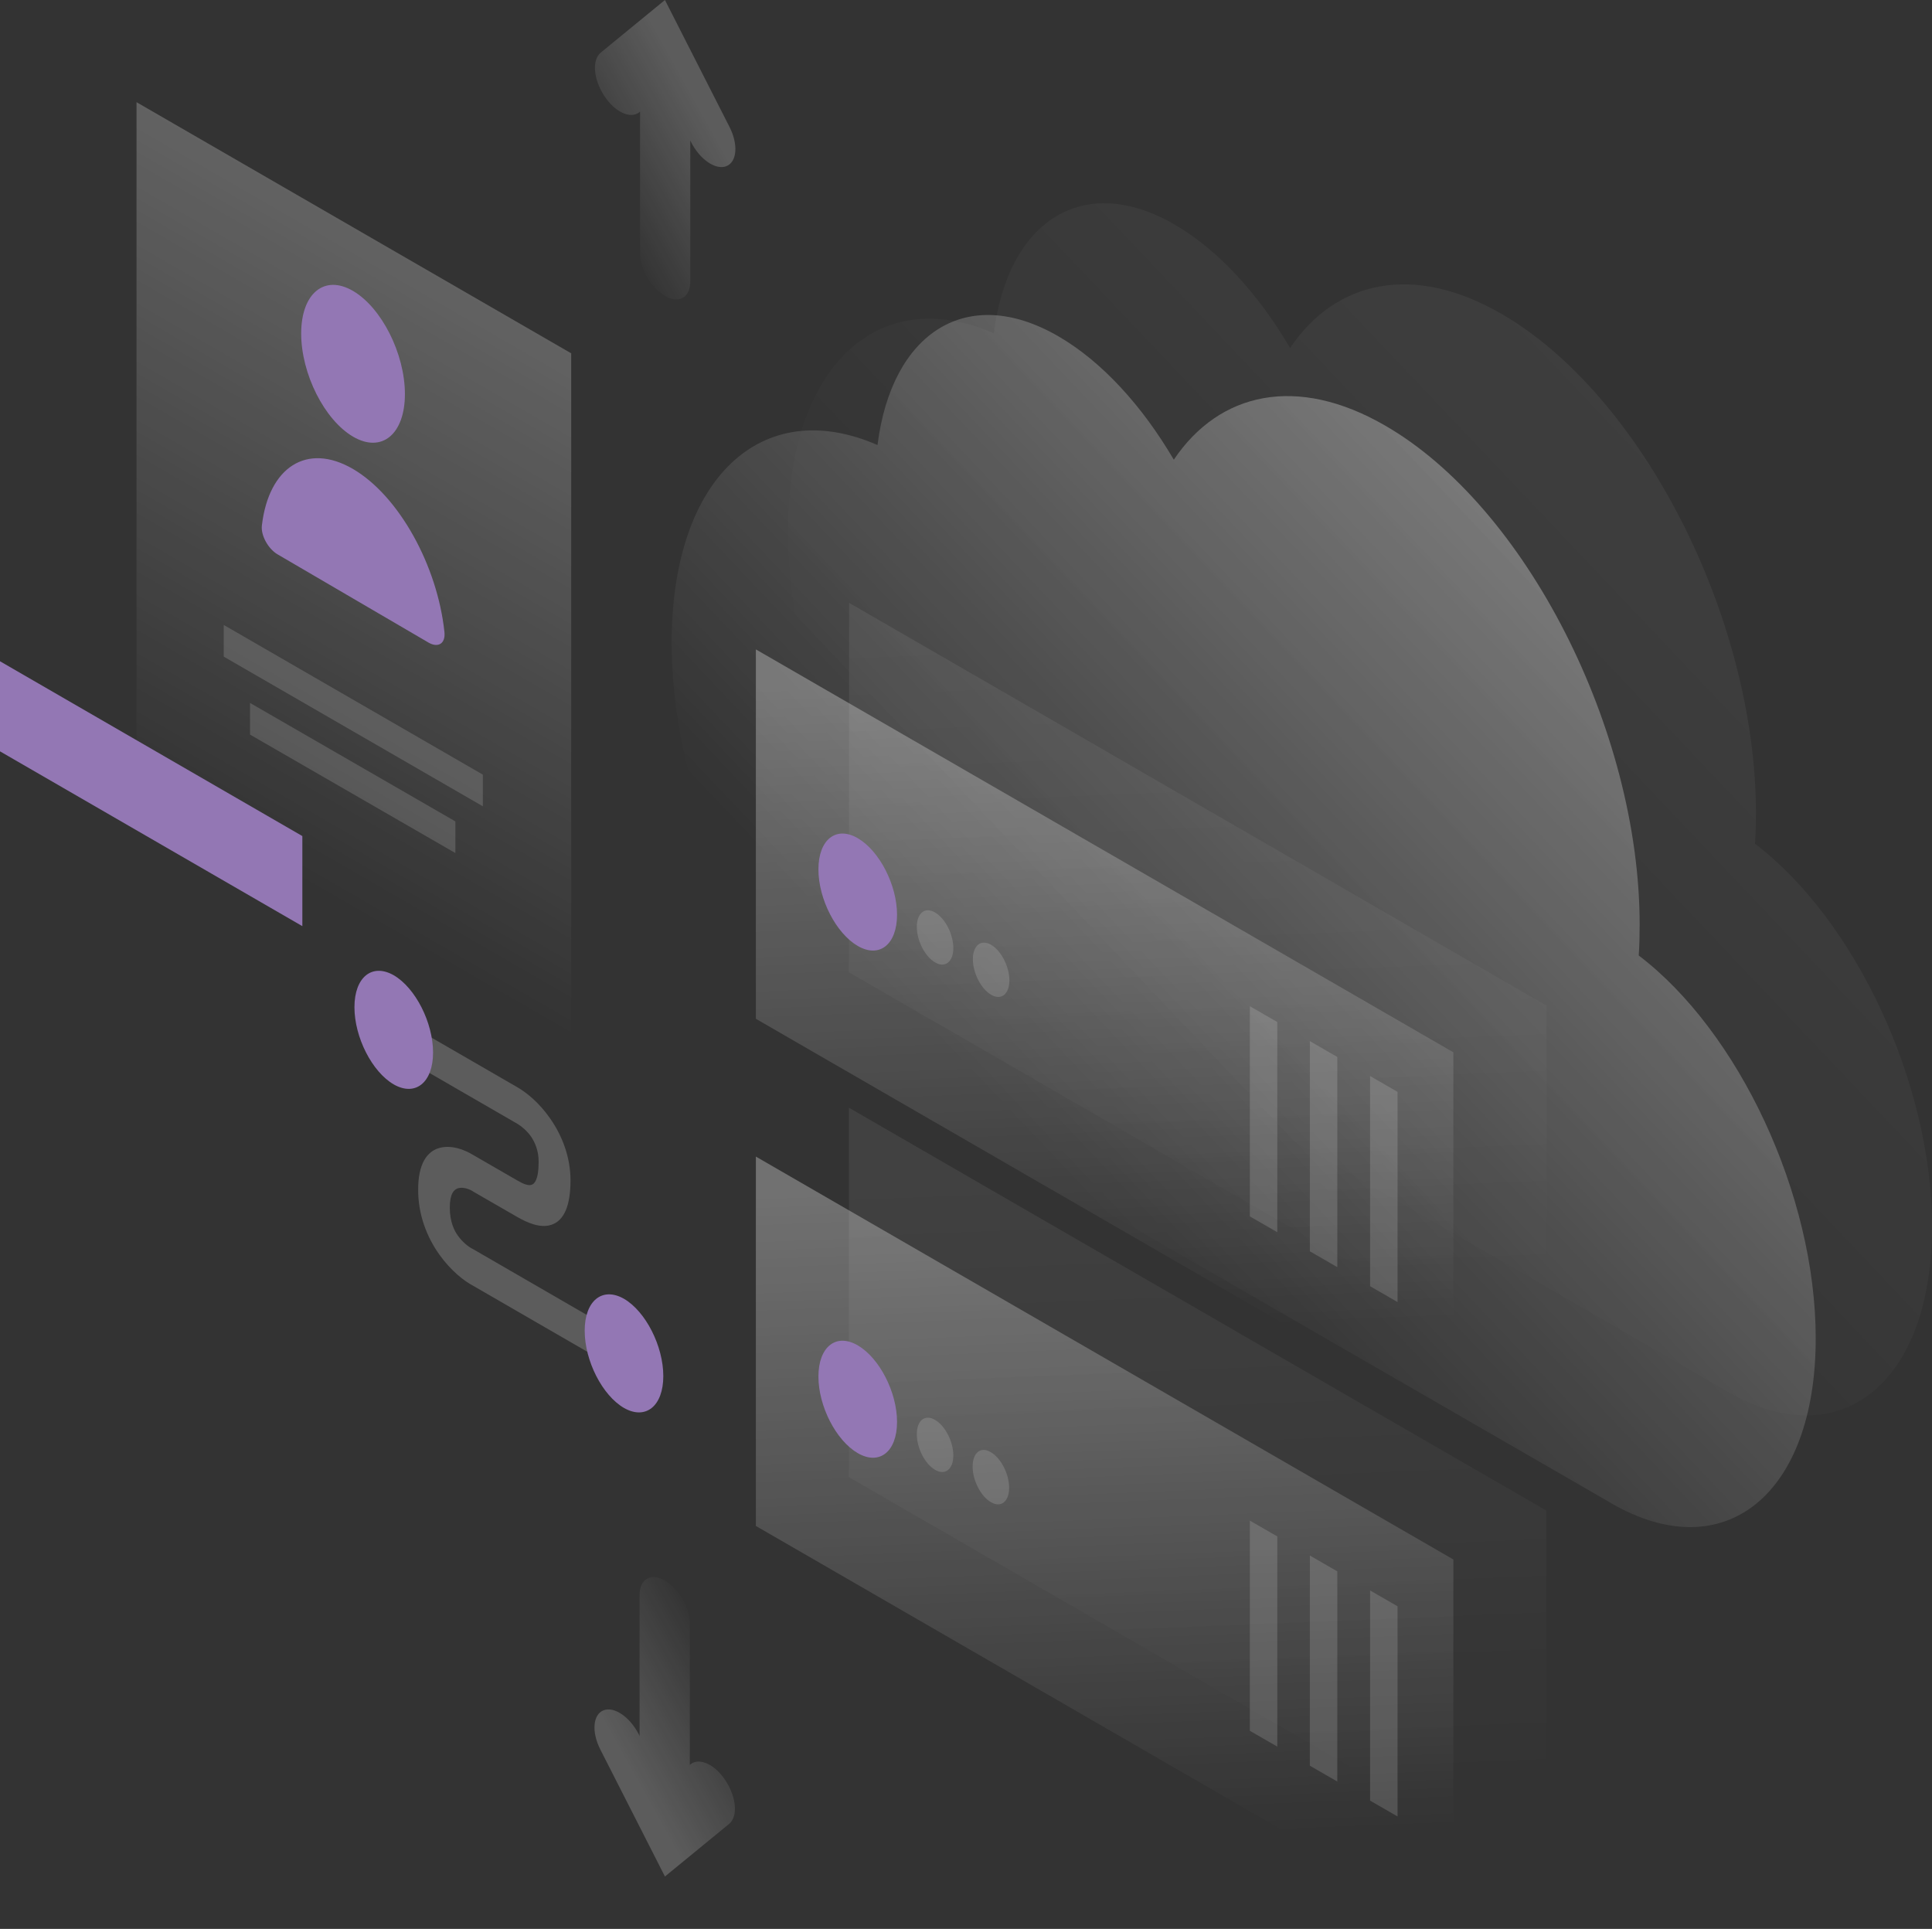 <svg xmlns="http://www.w3.org/2000/svg" width="601" height="600" fill="none" viewBox="0 0 601 600"><rect x="0" y="0" width="601" height="600" fill="#333333" stroke="none"/><path fill="url(#paint0_linear)" d="M546.232 252.902C546.232 256.16 546.16 259.418 545.943 262.459C577.053 286.135 601 336.889 601 381.561C601 430.216 572.567 453.167 537.478 432.895C537.406 432.822 537.333 432.822 537.261 432.75L316.815 305.539C316.742 305.466 316.67 305.466 316.525 305.394C277.095 282.587 245.117 219.814 245.117 165.15C245.117 113.961 273.188 87.969 309.146 103.68C313.559 68.565 337.072 53.433 365.433 69.868C379.035 77.76 391.551 91.589 401.318 108.242C415.498 87.172 439.663 81.815 467.01 97.598C510.781 122.795 546.232 192.373 546.232 252.902Z" opacity=".07"/><path fill="url(#paint1_linear)" d="M510.058 287.655C510.058 290.913 509.986 294.172 509.769 297.212C540.879 320.888 564.826 371.642 564.826 416.315C564.826 464.969 536.393 487.921 501.304 467.648C501.232 467.576 501.159 467.576 501.087 467.503L280.641 340.292C280.569 340.22 280.496 340.22 280.351 340.147C240.921 317.34 208.943 254.567 208.943 199.903C208.943 148.715 237.015 122.722 272.972 138.434C277.385 103.318 300.898 88.186 329.259 104.622C342.861 112.514 355.377 126.342 365.144 142.995C379.324 121.926 403.489 116.568 430.837 132.352C474.608 157.548 510.058 227.127 510.058 287.655Z" opacity=".4"/><path fill="#fff" d="M161.048 349.632L127.479 330.228V318.861L161.048 338.265C163.798 339.858 167.777 343.043 171.177 347.967C174.867 353.252 177.471 359.913 177.471 367.153C177.471 375.118 175.446 379.679 171.539 380.982C167.921 382.213 163.653 380.113 160.976 378.593L147.157 370.629L147.085 370.556C145.927 369.832 144.046 369.181 142.527 369.615C141.297 369.977 139.922 371.208 139.922 375.624C139.922 380.041 141.297 382.792 142.455 384.385C143.902 386.412 145.783 387.86 146.94 388.44L147.085 388.512L189.264 412.912V424.279L147.302 400.024C144.408 398.504 140.284 395.318 136.667 390.25C132.76 384.747 130.011 377.724 130.083 369.905C130.083 362.158 132.76 358.175 136.667 357.089C140.284 356.076 144.408 357.524 147.302 359.334L160.976 367.226C162.929 368.384 164.449 368.891 165.389 368.529C166.113 368.312 167.56 367.226 167.56 361.434C167.56 357.741 166.33 355.279 165.245 353.614C163.942 351.732 162.134 350.284 161.048 349.632Z" opacity=".2"/><path fill="url(#paint2_linear)" d="M134.714 327.404C134.714 336.744 129.215 341.161 122.487 337.323C115.758 333.414 110.26 322.698 110.26 313.286C110.26 303.946 115.758 299.529 122.487 303.367C129.215 307.276 134.714 318.064 134.714 327.404Z"/><path fill="url(#paint3_linear)" d="M206.339 428.044C206.339 437.384 200.84 441.8 194.112 437.963C187.383 434.053 181.885 423.338 181.885 413.925C181.885 404.585 187.383 400.169 194.112 404.006C200.84 407.916 206.339 418.704 206.339 428.044Z"/><path fill="url(#paint4_linear)" d="M264.145 187.522L481.118 312.851V427.754L264.072 302.425L264.145 187.522Z" opacity=".07"/><path fill="url(#paint5_linear)" d="M235.133 202.003L452.106 327.332V442.235L235.133 316.906V202.003Z" opacity=".3"/><path fill="url(#paint6_linear)" d="M254.594 270.424C254.594 279.691 260.092 290.335 266.821 294.244C273.549 298.154 279.048 293.81 279.048 284.542C279.048 275.275 273.549 264.632 266.821 260.722C260.092 256.812 254.594 261.156 254.594 270.424Z"/><path fill="#fff" d="M285.199 288.307C285.199 292.579 287.731 297.575 290.915 299.385C294.026 301.195 296.558 299.168 296.558 294.896C296.558 290.624 294.026 285.628 290.842 283.818C287.731 282.008 285.199 284.035 285.199 288.307Z" opacity=".15"/><path fill="#fff" d="M302.635 298.371C302.635 302.642 305.167 307.638 308.35 309.448C311.461 311.258 313.994 309.231 313.994 304.959C313.994 300.688 311.461 295.692 308.278 293.882C305.167 292.072 302.635 294.099 302.635 298.371Z" opacity=".15"/><path fill="#fff" d="M397.338 317.919V383.299L388.801 378.376V312.996L397.338 317.919Z" opacity=".15"/><path fill="#fff" d="M416.004 328.78V394.159L407.467 389.236V323.856L416.004 328.78Z" opacity=".15"/><path fill="#fff" d="M434.742 339.64V405.02L426.205 400.096V334.717L434.742 339.64Z" opacity=".15"/><path fill="url(#paint7_linear)" d="M264.072 344.563L481.046 469.892V584.795L264.072 459.466V344.563Z" opacity=".07"/><path fill="url(#paint8_linear)" d="M235.133 359.768L452.106 485.097V600L235.133 474.671V359.768Z" opacity=".3"/><path fill="url(#paint9_linear)" d="M254.594 428.188C254.594 437.456 260.092 448.099 266.821 452.009C273.549 455.919 279.048 451.574 279.048 442.307C279.048 433.039 273.549 422.396 266.821 418.487C260.092 414.577 254.594 418.921 254.594 428.188Z"/><path fill="#fff" d="M285.199 446.145C285.199 450.416 287.731 455.412 290.915 457.222C294.026 459.032 296.558 457.005 296.558 452.733C296.558 448.461 294.026 443.466 290.842 441.656C287.731 439.846 285.199 441.8 285.199 446.145Z" opacity=".15"/><path fill="#fff" d="M302.562 456.208C302.562 460.48 305.095 465.476 308.278 467.286C311.389 469.096 313.921 467.069 313.921 462.797C313.921 458.525 311.389 453.53 308.206 451.719C305.095 449.837 302.562 451.864 302.562 456.208Z" opacity=".15"/><path fill="#fff" d="M397.338 477.929V543.309L388.801 538.385V473.006L397.338 477.929Z" opacity=".15"/><path fill="#fff" d="M416.004 488.79V554.169L407.467 549.246V483.866L416.004 488.79Z" opacity=".15"/><path fill="#fff" d="M434.742 499.65V565.029L426.205 560.106V494.727L434.742 499.65Z" opacity=".15"/><path fill="url(#paint10_linear)" d="M42.469 31.785L177.688 109.907V360.637L42.469 282.442V31.785Z" opacity=".3"/><path fill="url(#paint11_linear)" d="M125.959 122.577C125.959 135.103 118.724 141.04 109.825 135.827C100.926 130.614 93.691 116.278 93.691 103.753C93.691 91.227 100.926 85.29 109.825 90.503C118.724 95.716 125.959 110.052 125.959 122.577Z"/><path fill="url(#paint12_linear)" d="M109.825 145.891C95.427 137.493 83.562 145.384 81.464 163.485C81.102 166.598 83.49 170.798 86.384 172.463L133.338 199.904C136.232 201.569 138.62 200.266 138.258 196.645C136.087 176.011 124.15 154.29 109.825 145.891Z"/><path fill="#fff" d="M69.6 194.401L150.196 240.956V250.802L69.6 204.248V194.401Z" opacity=".15"/><path fill="#fff" d="M77.775 218.656L141.659 255.509V265.355L77.775 228.502V218.656Z" opacity=".15"/><path fill="url(#paint13_linear)" d="M94.053 260.07L0 205.696V233.716L94.053 288.09V260.07Z"/><path fill="url(#paint14_linear)" d="M206.845 0L226.958 39.532C229.707 44.962 229.273 50.392 225.945 51.695C222.617 52.999 217.698 49.596 214.948 44.166L214.731 43.659V87.535C214.731 92.531 211.259 94.558 206.918 92.096C202.577 89.562 199.104 83.552 199.104 78.557V34.681L198.887 34.898C196.138 37.142 191.146 34.826 187.89 29.685C184.562 24.544 184.128 18.608 186.877 16.363L206.845 0Z" opacity=".2"/><path fill="url(#paint15_linear)" d="M206.845 583.709L186.733 544.177C183.983 538.747 184.417 533.317 187.745 532.014C191.073 530.711 195.993 534.113 198.742 539.544L198.959 540.05V496.174C198.959 491.179 202.432 489.151 206.773 491.613C211.114 494.147 214.587 500.157 214.587 505.152V549.028L214.804 548.811C217.553 546.567 222.545 548.884 225.801 554.024C229.129 559.165 229.563 565.102 226.814 567.346L206.845 583.709Z" opacity=".2"/><defs><linearGradient id="paint0_linear" x1="588.058" x2="364.033" y1="114.638" y2="326.972" gradientUnits="userSpaceOnUse"><stop stop-color="#fff"/><stop offset="1" stop-color="#fff" stop-opacity="0"/></linearGradient><linearGradient id="paint1_linear" x1="551.876" x2="327.852" y1="149.392" y2="361.726" gradientUnits="userSpaceOnUse"><stop stop-color="#fff"/><stop offset="1" stop-color="#fff" stop-opacity="0"/></linearGradient><linearGradient id="paint2_linear" x1="134.714" x2="110.26" y1="320.566" y2="320.566" gradientUnits="userSpaceOnUse"><stop stop-color="#9377b4"/><stop offset="1" stop-color="#9377b4"/></linearGradient><linearGradient id="paint3_linear" x1="206.339" x2="181.885" y1="421.206" y2="421.206" gradientUnits="userSpaceOnUse"><stop stop-color="#9377b4"/><stop offset="1" stop-color="#9377b4"/></linearGradient><linearGradient id="paint4_linear" x1="368.16" x2="376.256" y1="196.711" y2="399.958" gradientUnits="userSpaceOnUse"><stop stop-color="#fff"/><stop offset="1" stop-color="#fff" stop-opacity="0"/></linearGradient><linearGradient id="paint5_linear" x1="339.219" x2="347.315" y1="211.191" y2="414.438" gradientUnits="userSpaceOnUse"><stop stop-color="#fff"/><stop offset="1" stop-color="#fff" stop-opacity="0"/></linearGradient><linearGradient id="paint6_linear" x1="279.048" x2="254.594" y1="277.702" y2="277.702" gradientUnits="userSpaceOnUse"><stop stop-color="#9377b4"/><stop offset="1" stop-color="#9377b4"/></linearGradient><linearGradient id="paint7_linear" x1="368.144" x2="376.24" y1="353.776" y2="557.023" gradientUnits="userSpaceOnUse"><stop stop-color="#fff"/><stop offset="1" stop-color="#fff" stop-opacity="0"/></linearGradient><linearGradient id="paint8_linear" x1="339.204" x2="347.3" y1="368.981" y2="572.227" gradientUnits="userSpaceOnUse"><stop stop-color="#fff"/><stop offset="1" stop-color="#fff" stop-opacity="0"/></linearGradient><linearGradient id="paint9_linear" x1="279.048" x2="254.594" y1="435.467" y2="435.467" gradientUnits="userSpaceOnUse"><stop stop-color="#9377b4"/><stop offset="1" stop-color="#9377b4"/></linearGradient><linearGradient id="paint10_linear" x1="192.18" x2="72.012" y1="53.821" y2="261.857" gradientUnits="userSpaceOnUse"><stop stop-color="#fff"/><stop offset="1" stop-color="#fff" stop-opacity="0"/></linearGradient><linearGradient id="paint11_linear" x1="125.959" x2="93.691" y1="113.461" y2="113.461" gradientUnits="userSpaceOnUse"><stop stop-color="#9377b4"/><stop offset="1" stop-color="#9377b4"/></linearGradient><linearGradient id="paint12_linear" x1="138.294" x2="81.428" y1="171.925" y2="171.925" gradientUnits="userSpaceOnUse"><stop stop-color="#9377b4"/><stop offset="1" stop-color="#9377b4"/></linearGradient><linearGradient id="paint13_linear" x1="94.053" x2="0" y1="247.389" y2="247.389" gradientUnits="userSpaceOnUse"><stop stop-color="#9377b4"/><stop offset="1" stop-color="#9377b4"/></linearGradient><linearGradient id="paint14_linear" x1="221.158" x2="184.449" y1="39.876" y2="60.324" gradientUnits="userSpaceOnUse"><stop stop-color="#fff"/><stop offset="1" stop-color="#fff" stop-opacity="0"/></linearGradient><linearGradient id="paint15_linear" x1="192.494" x2="229.203" y1="543.86" y2="523.412" gradientUnits="userSpaceOnUse"><stop stop-color="#fff"/><stop offset="1" stop-color="#fff" stop-opacity="0"/></linearGradient></defs></svg>